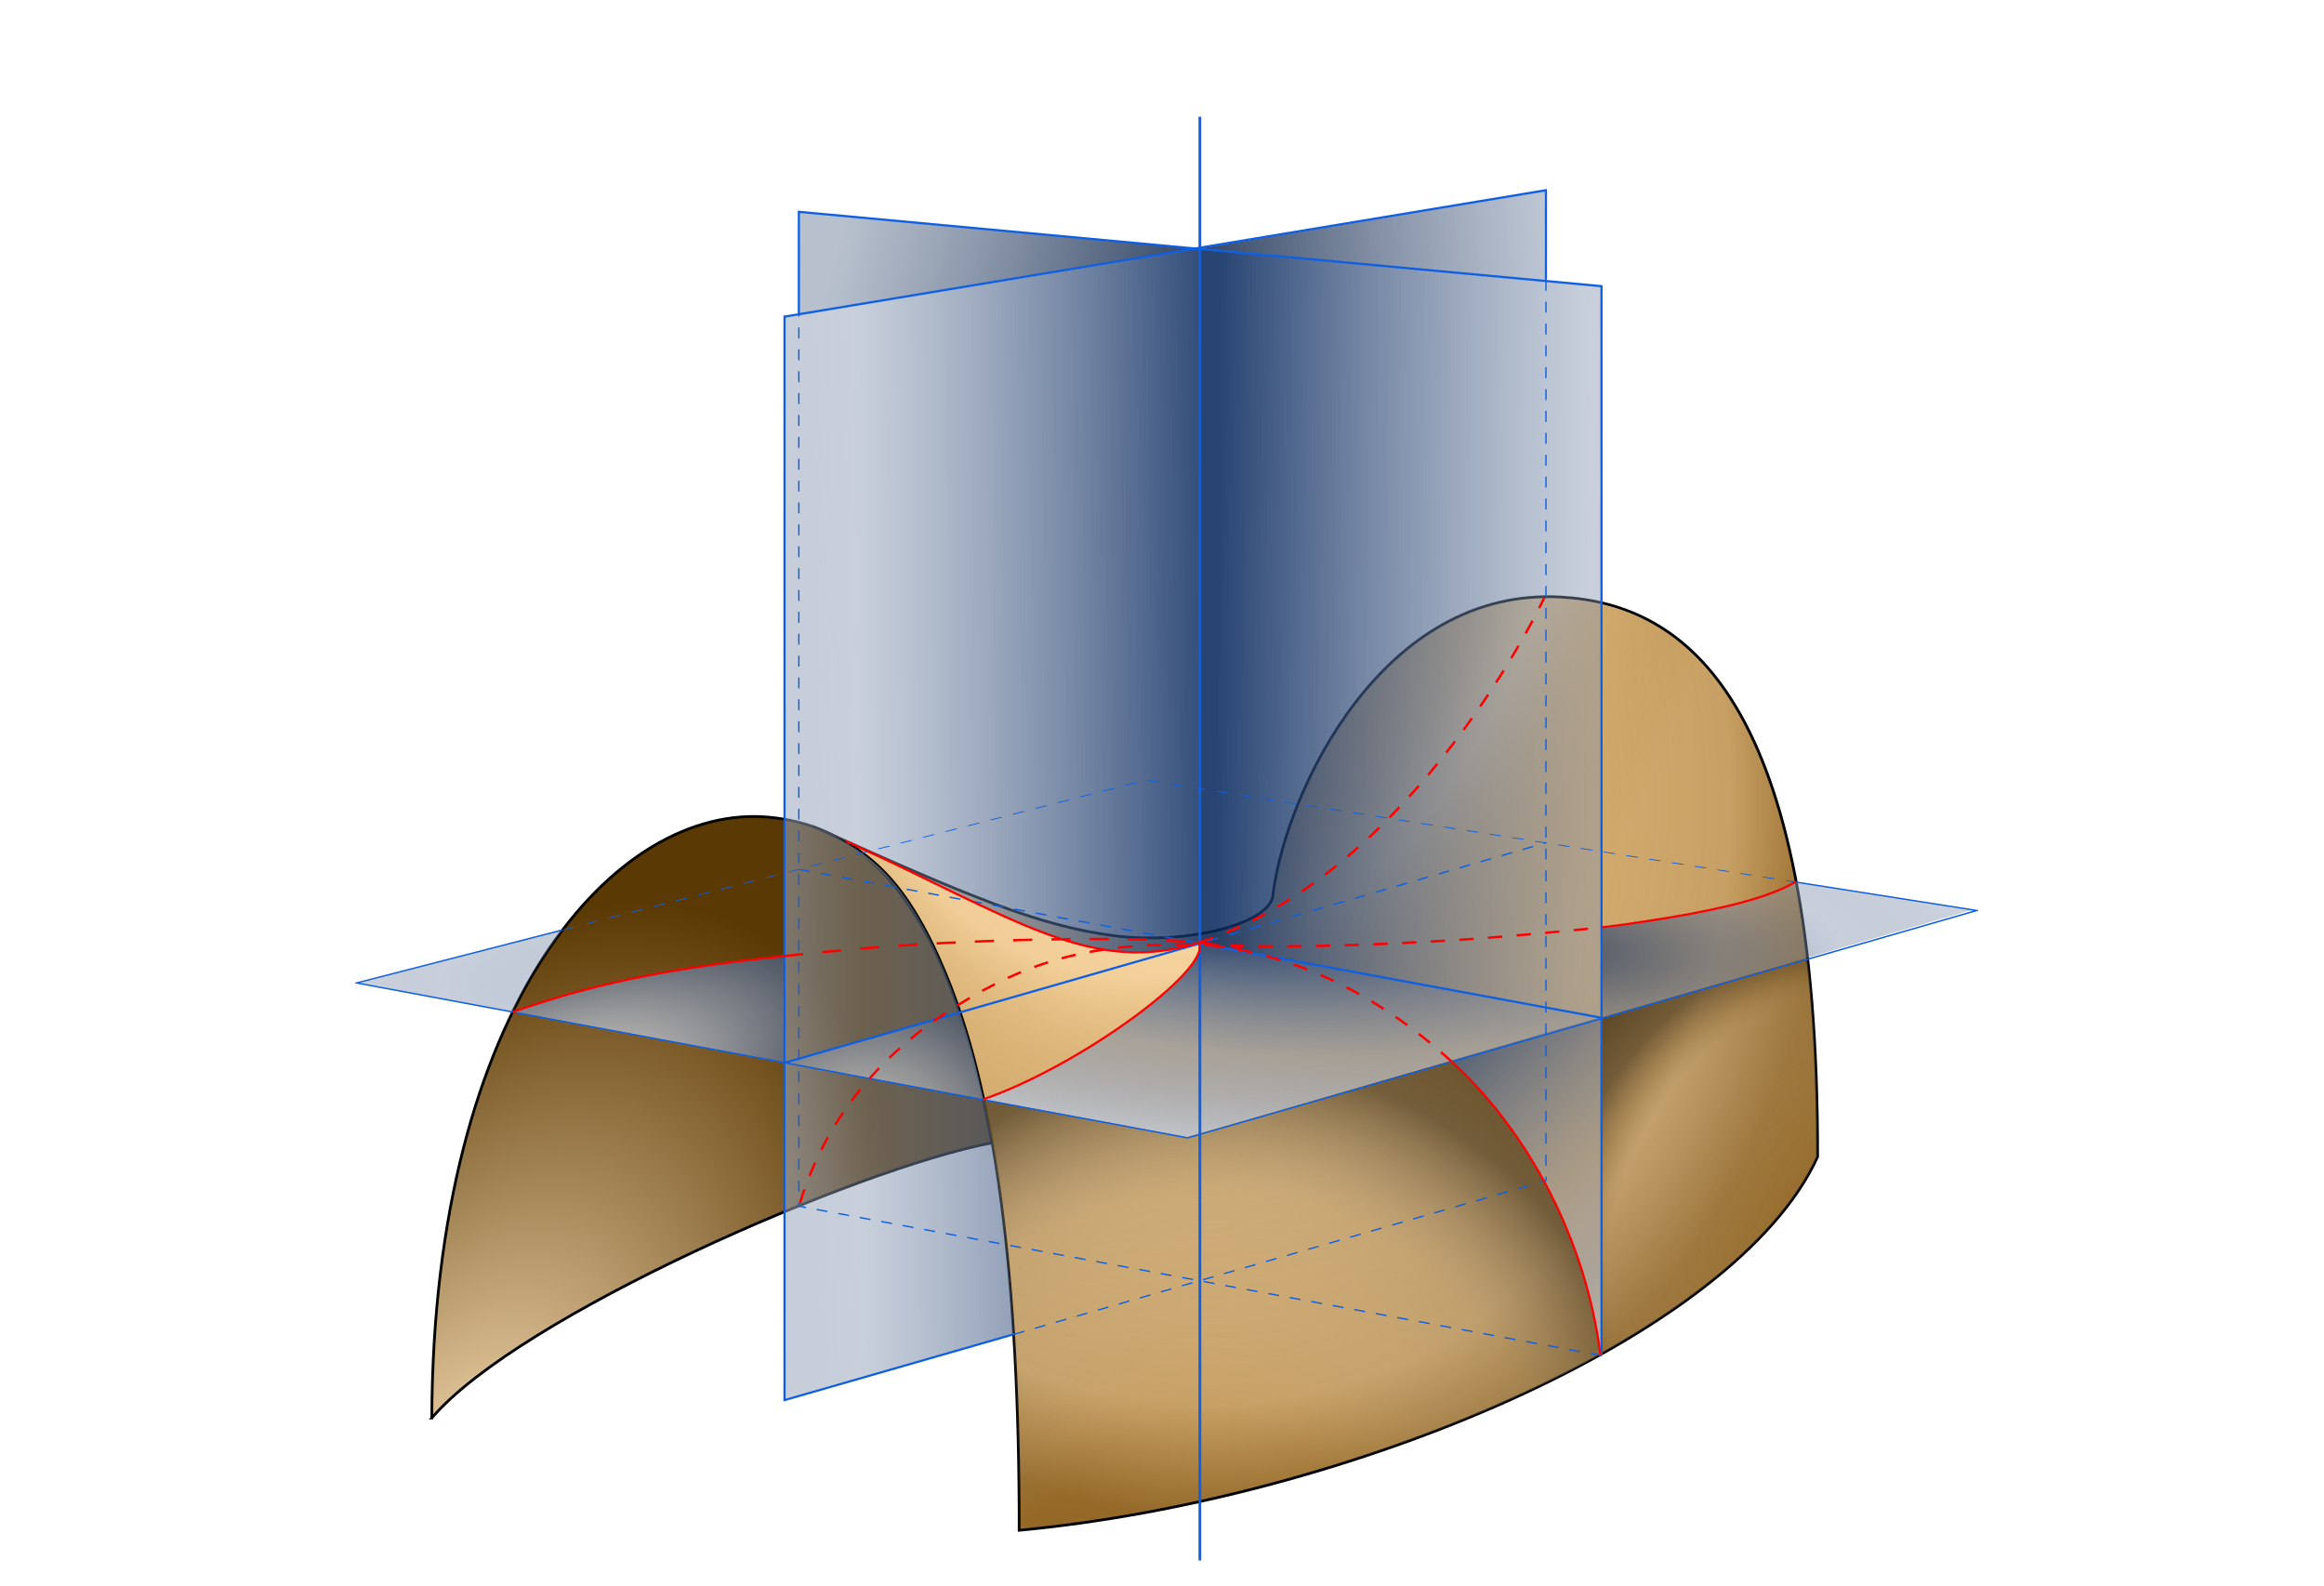 <?xml version="1.0" encoding="UTF-8" standalone="no"?>
<!-- Created with Inkscape (http://www.inkscape.org/) -->

<svg
   xmlns:dc="http://purl.org/dc/elements/1.1/"
   xmlns:cc="http://creativecommons.org/ns#"
   xmlns:rdf="http://www.w3.org/1999/02/22-rdf-syntax-ns#"
   xmlns:svg="http://www.w3.org/2000/svg"
   xmlns="http://www.w3.org/2000/svg"
   xmlns:xlink="http://www.w3.org/1999/xlink"
   xmlns:sodipodi="http://sodipodi.sourceforge.net/DTD/sodipodi-0.dtd"
   xmlns:inkscape="http://www.inkscape.org/namespaces/inkscape"
   version="1.1"
   width="850"
   height="580"
   id="svg1324"
   inkscape:version="0.91 r13725"
   sodipodi:docname="Minimal_surface_curvature_planes-fr.svg">
  <sodipodi:namedview
     pagecolor="#ffffff"
     bordercolor="#666666"
     borderopacity="1"
     objecttolerance="10"
     gridtolerance="10"
     guidetolerance="10"
     inkscape:pageopacity="0"
     inkscape:pageshadow="2"
     inkscape:window-width="1920"
     inkscape:window-height="1021"
     id="namedview5500"
     showgrid="false"
     inkscape:zoom="0.8137931"
     inkscape:cx="-24.872763"
     inkscape:cy="295.74912"
     inkscape:window-x="-4"
     inkscape:window-y="0"
     inkscape:window-maximized="1"
     inkscape:current-layer="g11601" />
  <defs
     id="defs1327">
    <linearGradient
       id="linearGradient2508">
      <stop
         id="stop2510"
         style="stop-color:#041b40;stop-opacity:0.867"
         offset="0" />
      <stop
         id="stop2512"
         style="stop-color:#c1c9d6;stop-opacity:0.761"
         offset="0.273" />
      <stop
         id="stop2514"
         style="stop-color:#041b40;stop-opacity:0.867"
         offset="1" />
    </linearGradient>
    <linearGradient
       id="linearGradient16370">
      <stop
         id="stop16372"
         style="stop-color:#ffffff;stop-opacity:0"
         offset="0" />
      <stop
         id="stop16378"
         style="stop-color:#ad9c81;stop-opacity:0.229"
         offset="0.603" />
      <stop
         id="stop16380"
         style="stop-color:#846a42;stop-opacity:0.427"
         offset="0.651" />
      <stop
         id="stop16382"
         style="stop-color:#1c1408;stop-opacity:0.498"
         offset="0.721" />
      <stop
         id="stop16374"
         style="stop-color:#422902;stop-opacity:1"
         offset="1" />
    </linearGradient>
    <linearGradient
       id="linearGradient15552">
      <stop
         id="stop15554"
         style="stop-color:#ffffff;stop-opacity:0"
         offset="0" />
      <stop
         id="stop15571"
         style="stop-color:#d6cdc0;stop-opacity:0"
         offset="0.254" />
      <stop
         id="stop15564"
         style="stop-color:#ad9c81;stop-opacity:0.292"
         offset="0.541" />
      <stop
         id="stop15566"
         style="stop-color:#635031;stop-opacity:0.854"
         offset="0.705" />
      <stop
         id="stop15556"
         style="stop-color:#5b3904;stop-opacity:1"
         offset="1" />
    </linearGradient>
    <linearGradient
       id="linearGradient15538">
      <stop
         id="stop15540"
         style="stop-color:#965f08;stop-opacity:0"
         offset="0" />
      <stop
         id="stop15544"
         style="stop-color:#fcdca9;stop-opacity:0.592"
         offset="0" />
      <stop
         id="stop15546"
         style="stop-color:#fcdca9;stop-opacity:0.592"
         offset="0.7" />
      <stop
         id="stop15548"
         style="stop-color:#c9a162;stop-opacity:0.153"
         offset="0.848" />
      <stop
         id="stop15550"
         style="stop-color:#965f08;stop-opacity:0"
         offset="1" />
    </linearGradient>
    <linearGradient
       id="linearGradient4703">
      <stop
         id="stop4705"
         style="stop-color:#07285d;stop-opacity:0.208"
         offset="0" />
      <stop
         id="stop4707"
         style="stop-color:#8393ae;stop-opacity:0.438"
         offset="0.545" />
      <stop
         id="stop4709"
         style="stop-color:#c1c9d6;stop-opacity:0.76"
         offset="0.851" />
      <stop
         id="stop4711"
         style="stop-color:#ffffff;stop-opacity:0"
         offset="1" />
    </linearGradient>
    <linearGradient
       id="linearGradient3937">
      <stop
         id="stop3939"
         style="stop-color:#041b40;stop-opacity:0.867"
         offset="0" />
      <stop
         id="stop3947"
         style="stop-color:#c1c9d6;stop-opacity:0.761"
         offset="0.273" />
      <stop
         id="stop3945"
         style="stop-color:#041b40;stop-opacity:0.867"
         offset="1" />
    </linearGradient>
    <linearGradient
       id="linearGradient3153">
      <stop
         id="stop3155"
         style="stop-color:#07285d;stop-opacity:0.708"
         offset="0" />
      <stop
         id="stop3157"
         style="stop-color:#8393ae;stop-opacity:0.438"
         offset="0.545" />
      <stop
         id="stop3159"
         style="stop-color:#c1c9d6;stop-opacity:0.76"
         offset="0.851" />
      <stop
         id="stop3161"
         style="stop-color:#ffffff;stop-opacity:0"
         offset="1" />
    </linearGradient>
    <linearGradient
       id="linearGradient12913">
      <stop
         id="stop12915"
         style="stop-color:#041b40;stop-opacity:0.867"
         offset="0" />
      <stop
         id="stop12917"
         style="stop-color:#5c6f8d;stop-opacity:0.435"
         offset="0.545" />
      <stop
         id="stop12919"
         style="stop-color:#c1c9d6;stop-opacity:0.76"
         offset="0.851" />
      <stop
         id="stop12921"
         style="stop-color:#ffffff;stop-opacity:0"
         offset="1" />
    </linearGradient>
    <linearGradient
       id="linearGradient12893">
      <stop
         id="stop12895"
         style="stop-color:#041b40;stop-opacity:0.867"
         offset="0" />
      <stop
         id="stop12897"
         style="stop-color:#8393ae;stop-opacity:0.438"
         offset="0.612" />
      <stop
         id="stop12899"
         style="stop-color:#c1c9d6;stop-opacity:0.76"
         offset="0.612" />
      <stop
         id="stop12901"
         style="stop-color:#ffffff;stop-opacity:0"
         offset="1" />
    </linearGradient>
    <linearGradient
       id="linearGradient12873">
      <stop
         id="stop12875"
         style="stop-color:#07285d;stop-opacity:1"
         offset="0" />
      <stop
         id="stop12877"
         style="stop-color:#8393ae;stop-opacity:0.583"
         offset="0.545" />
      <stop
         id="stop1639"
         style="stop-color:#c1c9d6;stop-opacity:0.906"
         offset="0.901" />
      <stop
         id="stop12879"
         style="stop-color:#ffffff;stop-opacity:0"
         offset="1" />
    </linearGradient>
    <linearGradient
       id="linearGradient12865">
      <stop
         id="stop12867"
         style="stop-color:#ffffff;stop-opacity:1"
         offset="0" />
      <stop
         id="stop12869"
         style="stop-color:#ffffff;stop-opacity:0"
         offset="1" />
    </linearGradient>
    <linearGradient
       id="linearGradient12101">
      <stop
         id="stop12103"
         style="stop-color:#07285d;stop-opacity:0.865"
         offset="0" />
      <stop
         id="stop12111"
         style="stop-color:#8393ae;stop-opacity:0.438"
         offset="0.545" />
      <stop
         id="stop12881"
         style="stop-color:#c1c9d6;stop-opacity:0.76"
         offset="0.851" />
      <stop
         id="stop12105"
         style="stop-color:#ffffff;stop-opacity:0"
         offset="1" />
    </linearGradient>
    <linearGradient
       id="linearGradient12084">
      <stop
         id="stop12086"
         style="stop-color:#000000;stop-opacity:0.667"
         offset="0" />
      <stop
         id="stop12096"
         style="stop-color:#000000;stop-opacity:0.333"
         offset="0.227" />
      <stop
         id="stop12098"
         style="stop-color:#000000;stop-opacity:0.165"
         offset="0.39" />
      <stop
         id="stop12088"
         style="stop-color:#000000;stop-opacity:0"
         offset="1" />
    </linearGradient>
    <marker
       refX="0"
       refY="0"
       orient="auto"
       id="Dot_m"
       style="overflow:visible">
      <path
         d="m -2.5,-1 c 0,2.76 -2.24,5 -5,5 -2.76,0 -5,-2.24 -5,-5 0,-2.76 2.24,-5 5,-5 2.76,0 5,2.24 5,5 z"
         transform="matrix(0.4,0,0,0.4,2.85,0.4)"
         id="path39"
         style="fill-rule:evenodd;stroke:#000000;stroke-width:1pt;marker-start:none;marker-end:none" />
    </marker>
    <marker
       refX="0"
       refY="0"
       orient="auto"
       id="Arrow2Lend"
       style="overflow:visible">
      <path
         d="M 8.719,4.034 -2.207,0.016 8.719,-4.002 c -1.745,2.372 -1.735,5.617 -6e-7,8.035 z"
         transform="matrix(-1.1,0,0,-1.1,5.5,0)"
         id="path12568"
         style="font-size:12px;fill-rule:evenodd;stroke-width:0.625;stroke-linejoin:round" />
    </marker>
    <marker
       refX="0"
       refY="0"
       orient="auto"
       id="Arrow2Lstart"
       style="overflow:visible">
      <path
         d="M 8.719,4.034 -2.207,0.016 8.719,-4.002 c -1.745,2.372 -1.735,5.617 -6e-7,8.035 z"
         transform="matrix(1.1,0,0,1.1,-5.5,0)"
         id="path12559"
         style="font-size:12px;fill-rule:evenodd;stroke-width:0.625;stroke-linejoin:round" />
    </marker>
    <marker
       refX="0"
       refY="0"
       orient="auto"
       id="Arrow2Mend"
       style="overflow:visible">
      <path
         d="M 8.719,4.034 -2.207,0.016 8.719,-4.002 c -1.745,2.372 -1.735,5.617 -6e-7,8.035 z"
         transform="matrix(-0.6,0,0,-0.6,3,0)"
         id="path12565"
         style="font-size:12px;fill-rule:evenodd;stroke-width:0.625;stroke-linejoin:round" />
    </marker>
    <linearGradient
       id="linearGradient1457">
      <stop
         id="stop1459"
         style="stop-color:#965f08;stop-opacity:0"
         offset="0" />
      <stop
         id="stop1471"
         style="stop-color:#c9a162;stop-opacity:0.153"
         offset="0.377" />
      <stop
         id="stop1467"
         style="stop-color:#fcdca9;stop-opacity:0.592"
         offset="0.662" />
      <stop
         id="stop1473"
         style="stop-color:#fcdca9;stop-opacity:0.592"
         offset="0.7" />
      <stop
         id="stop1469"
         style="stop-color:#c9a162;stop-opacity:0.153"
         offset="0.848" />
      <stop
         id="stop1461"
         style="stop-color:#965f08;stop-opacity:0"
         offset="1" />
    </linearGradient>
    <linearGradient
       id="linearGradient1444">
      <stop
         id="stop1446"
         style="stop-color:#fad397;stop-opacity:1"
         offset="0" />
      <stop
         id="stop1453"
         style="stop-color:#965f08;stop-opacity:1"
         offset="0.5" />
      <stop
         id="stop1455"
         style="stop-color:#4c2f04;stop-opacity:0.498"
         offset="0.5" />
      <stop
         id="stop1465"
         style="stop-color:#261702;stop-opacity:0.247"
         offset="0.5" />
      <stop
         id="stop1448"
         style="stop-color:#000000;stop-opacity:0"
         offset="1" />
    </linearGradient>
    <linearGradient
       id="linearGradient1412">
      <stop
         id="stop1415"
         style="stop-color:#fad397;stop-opacity:1"
         offset="0" />
      <stop
         id="stop16393"
         style="stop-color:#bf924e;stop-opacity:0.875"
         offset="0.66" />
      <stop
         id="stop1432"
         style="stop-color:#845206;stop-opacity:0.854"
         offset="0.773" />
      <stop
         id="stop1417"
         style="stop-color:#845206;stop-opacity:1"
         offset="1" />
    </linearGradient>
    <linearGradient
       id="linearGradient2870">
      <stop
         id="stop2872"
         style="stop-color:#fce1b8;stop-opacity:1"
         offset="0" />
      <stop
         id="stop2874"
         style="stop-color:#5b3904;stop-opacity:1"
         offset="1" />
    </linearGradient>
    <linearGradient
       id="linearGradient2862">
      <stop
         id="stop2864"
         style="stop-color:#965f08;stop-opacity:0"
         offset="0" />
      <stop
         id="stop2866"
         style="stop-color:#ffffff;stop-opacity:0"
         offset="1" />
    </linearGradient>
    <linearGradient
       id="linearGradient5856">
      <stop
         id="stop5858"
         style="stop-color:#fad397;stop-opacity:0.708"
         offset="0" />
      <stop
         id="stop5866"
         style="stop-color:#debe8b;stop-opacity:0.396"
         offset="0.82" />
      <stop
         id="stop5864"
         style="stop-color:#925c08;stop-opacity:0.677"
         offset="0.949" />
      <stop
         id="stop5860"
         style="stop-color:#ffffff;stop-opacity:0"
         offset="1" />
    </linearGradient>
    <linearGradient
       id="linearGradient5844">
      <stop
         id="stop5846"
         style="stop-color:#fbd498;stop-opacity:0.417"
         offset="0" />
      <stop
         id="stop5848"
         style="stop-color:#bb7609;stop-opacity:0.344"
         offset="0.87" />
      <stop
         id="stop5850"
         style="stop-color:#d0a15a;stop-opacity:0.333"
         offset="0.96" />
      <stop
         id="stop5852"
         style="stop-color:#fbd498;stop-opacity:0.354"
         offset="0.96" />
      <stop
         id="stop5854"
         style="stop-color:#ffffff;stop-opacity:0"
         offset="1" />
    </linearGradient>
    <linearGradient
       id="linearGradient5832">
      <stop
         id="stop5834"
         style="stop-color:#fbd498;stop-opacity:1"
         offset="0" />
      <stop
         id="stop5836"
         style="stop-color:#bb7609;stop-opacity:1"
         offset="0.87" />
      <stop
         id="stop5838"
         style="stop-color:#d0a15a;stop-opacity:1"
         offset="0.96" />
      <stop
         id="stop5840"
         style="stop-color:#fbd498;stop-opacity:1"
         offset="0.96" />
      <stop
         id="stop5842"
         style="stop-color:#ffffff;stop-opacity:0"
         offset="1" />
    </linearGradient>
    <linearGradient
       id="linearGradient5824">
      <stop
         id="stop5826"
         style="stop-color:#000000;stop-opacity:1"
         offset="0" />
      <stop
         id="stop5828"
         style="stop-color:#ffffff;stop-opacity:0"
         offset="1" />
    </linearGradient>
    <linearGradient
       id="linearGradient1410">
      <stop
         id="stop1412"
         style="stop-color:#ffffff;stop-opacity:1"
         offset="0" />
      <stop
         id="stop1414"
         style="stop-color:#ffffff;stop-opacity:0"
         offset="1" />
    </linearGradient>
    <linearGradient
       id="linearGradient23801">
      <stop
         id="stop23803"
         style="stop-color:#fbd498;stop-opacity:0.417"
         offset="0" />
      <stop
         id="stop23805"
         style="stop-color:#bb7609;stop-opacity:0.344"
         offset="0.454" />
      <stop
         id="stop23809"
         style="stop-color:#fbd498;stop-opacity:0.354"
         offset="0.96" />
      <stop
         id="stop23811"
         style="stop-color:#ffffff;stop-opacity:0"
         offset="1" />
    </linearGradient>
    <linearGradient
       id="linearGradient17904">
      <stop
         id="stop17906"
         style="stop-color:#fad397;stop-opacity:1"
         offset="0" />
      <stop
         id="stop17912"
         style="stop-color:#fce9cb;stop-opacity:0.498"
         offset="0.655" />
      <stop
         id="stop17908"
         style="stop-color:#ffffff;stop-opacity:0"
         offset="1" />
    </linearGradient>
    <linearGradient
       id="linearGradient17145">
      <stop
         id="stop17147"
         style="stop-color:#fad397;stop-opacity:1"
         offset="0" />
      <stop
         id="stop17153"
         style="stop-color:#b57209;stop-opacity:1"
         offset="0.87" />
      <stop
         id="stop17161"
         style="stop-color:#d2ab6e;stop-opacity:1"
         offset="0.92" />
      <stop
         id="stop17157"
         style="stop-color:#fad397;stop-opacity:1"
         offset="0.957" />
      <stop
         id="stop17149"
         style="stop-color:#ffffff;stop-opacity:0"
         offset="1" />
    </linearGradient>
    <linearGradient
       id="linearGradient14949">
      <stop
         id="stop14951"
         style="stop-color:#ffffff;stop-opacity:1"
         offset="0" />
      <stop
         id="stop14953"
         style="stop-color:#965f08;stop-opacity:0"
         offset="1" />
    </linearGradient>
    <linearGradient
       id="linearGradient14212">
      <stop
         id="stop14214"
         style="stop-color:#ffffff;stop-opacity:1"
         offset="0" />
      <stop
         id="stop14216"
         style="stop-color:#e08f0d;stop-opacity:0"
         offset="1" />
    </linearGradient>
    <linearGradient
       id="linearGradient13438">
      <stop
         id="stop13440"
         style="stop-color:#000000;stop-opacity:0.392"
         offset="0" />
      <stop
         id="stop13442"
         style="stop-color:#ffffff;stop-opacity:0"
         offset="1" />
    </linearGradient>
    <linearGradient
       id="linearGradient4236">
      <stop
         id="stop15683"
         style="stop-color:#fce9cb;stop-opacity:0.498"
         offset="0" />
      <stop
         id="stop17141"
         style="stop-color:#965f08;stop-opacity:1"
         offset="0.557" />
      <stop
         id="stop17143"
         style="stop-color:#caaf83;stop-opacity:0.498"
         offset="0.639" />
      <stop
         id="stop4240"
         style="stop-color:#ffffff;stop-opacity:0"
         offset="1" />
    </linearGradient>
    <linearGradient
       id="linearGradient4226">
      <stop
         id="stop4228"
         style="stop-color:#000000;stop-opacity:0.392"
         offset="0" />
      <stop
         id="stop4230"
         style="stop-color:#ffffff;stop-opacity:0"
         offset="1" />
    </linearGradient>
    <radialGradient
       cx="238.235"
       cy="-143.764"
       r="88.525"
       fx="238.235"
       fy="-143.764"
       id="radialGradient14218"
       xlink:href="#linearGradient14212"
       gradientUnits="userSpaceOnUse"
       gradientTransform="matrix(2.323769e-5,1.851,-1.963,0,-43.931,-584.814)" />
    <radialGradient
       cx="189.912"
       cy="339.03"
       r="149.758"
       fx="189.912"
       fy="339.03"
       id="radialGradient14955"
       xlink:href="#linearGradient4236"
       gradientUnits="userSpaceOnUse"
       gradientTransform="matrix(0.216,-1.183,1.017,0.186,-175.151,425.754)" />
    <radialGradient
       cx="191.662"
       cy="341.762"
       r="149.758"
       fx="191.662"
       fy="341.762"
       id="radialGradient17139"
       xlink:href="#linearGradient4236"
       gradientUnits="userSpaceOnUse"
       gradientTransform="matrix(0.293,-1.987,2.004,0.296,-525.119,540.966)" />
    <radialGradient
       cx="217.084"
       cy="345.279"
       r="149.758"
       fx="217.084"
       fy="345.279"
       id="radialGradient17151"
       xlink:href="#linearGradient17145"
       gradientUnits="userSpaceOnUse"
       gradientTransform="matrix(0.155,-1.18,1.191,0.156,-227.731,458.925)" />
    <radialGradient
       cx="217.084"
       cy="345.279"
       r="149.758"
       fx="217.084"
       fy="345.279"
       id="radialGradient17915"
       xlink:href="#linearGradient17145"
       gradientUnits="userSpaceOnUse"
       gradientTransform="matrix(0.157,-1.159,1.222,0.166,-239.151,451.04)" />
    <radialGradient
       cx="428.018"
       cy="250.632"
       r="54.819"
       fx="428.018"
       fy="250.632"
       id="radialGradient2876"
       xlink:href="#linearGradient2870"
       gradientUnits="userSpaceOnUse"
       gradientTransform="matrix(1.823,-3.981,2.364,0.934,-1206.872,2023.947)" />
    <radialGradient
       cx="564.155"
       cy="70.762"
       r="97.928"
       fx="564.155"
       fy="70.762"
       id="radialGradient1463"
       xlink:href="#linearGradient1457"
       gradientUnits="userSpaceOnUse"
       gradientTransform="matrix(-0.385,2.897,-2.048,-0.11,798.583,-1468.312)" />
    <radialGradient
       cx="934.795"
       cy="157.3"
       r="113.36"
       fx="934.795"
       fy="157.3"
       id="radialGradient12107"
       xlink:href="#linearGradient12873"
       gradientUnits="userSpaceOnUse"
       gradientTransform="matrix(-0.094,0.831,-2.654,-0.299,1439.82,-468.318)" />
    <linearGradient
       x1="942.401"
       y1="99.61"
       x2="1189.568"
       y2="101.541"
       id="linearGradient12871"
       xlink:href="#linearGradient12101"
       gradientUnits="userSpaceOnUse" />
    <linearGradient
       x1="940.963"
       y1="-150.442"
       x2="1202.225"
       y2="-220.146"
       id="linearGradient12887"
       xlink:href="#linearGradient12913"
       gradientUnits="userSpaceOnUse"
       gradientTransform="matrix(-0.983,0.183,0,1,1869.798,-0.265)" />
    <linearGradient
       x1="942.401"
       y1="99.61"
       x2="1195.04"
       y2="79.081"
       id="linearGradient12891"
       xlink:href="#linearGradient12893"
       gradientUnits="userSpaceOnUse"
       gradientTransform="matrix(0.983,0.183,0,1,-0.133,-254.028)" />
    <linearGradient
       x1="942.401"
       y1="99.61"
       x2="1189.568"
       y2="101.541"
       id="linearGradient12905"
       xlink:href="#linearGradient12101"
       gradientUnits="userSpaceOnUse"
       gradientTransform="matrix(-0.983,0.183,0,1,1869.709,-0.265)" />
    <radialGradient
       cx="1061.51"
       cy="298.822"
       r="68.257"
       fx="1061.51"
       fy="298.822"
       id="radialGradient3151"
       xlink:href="#linearGradient3153"
       gradientUnits="userSpaceOnUse"
       gradientTransform="matrix(3.003,0.167,-0.059,1.058,-2110.924,-217.728)" />
    <linearGradient
       x1="1002.486"
       y1="305.234"
       x2="1118.15"
       y2="416.994"
       id="linearGradient3181"
       xlink:href="#linearGradient12101"
       gradientUnits="userSpaceOnUse" />
    <radialGradient
       cx="734.256"
       cy="376.184"
       r="50.085"
       fx="734.256"
       fy="376.184"
       id="radialGradient3935"
       xlink:href="#linearGradient3937"
       gradientUnits="userSpaceOnUse"
       gradientTransform="matrix(2.877,-0.988,0.414,1.206,-1574.113,601.889)" />
    <radialGradient
       cx="714.885"
       cy="295.887"
       r="37.977"
       fx="714.885"
       fy="295.887"
       id="radialGradient4701"
       xlink:href="#linearGradient4703"
       gradientUnits="userSpaceOnUse"
       gradientTransform="matrix(-2.814,-0.053,0.02,-1.059,2720.743,640.242)" />
    <radialGradient
       cx="879.932"
       cy="592.334"
       r="113.328"
       fx="879.932"
       fy="592.334"
       id="radialGradient15573"
       xlink:href="#linearGradient15552"
       gradientUnits="userSpaceOnUse"
       gradientTransform="matrix(0.512,-2.485,2.169,0.447,-1298.54,2511.607)" />
    <radialGradient
       cx="1167.678"
       cy="363.758"
       r="40.235"
       fx="1167.678"
       fy="363.758"
       id="radialGradient16376"
       xlink:href="#linearGradient16370"
       gradientUnits="userSpaceOnUse"
       gradientTransform="matrix(-2.924,-2.926,2.98,-2.978,3020.282,4961.393)" />
    <radialGradient
       cx="580.864"
       cy="113.913"
       r="97.928"
       fx="580.864"
       fy="113.913"
       id="radialGradient16395"
       xlink:href="#linearGradient1412"
       gradientUnits="userSpaceOnUse"
       gradientTransform="matrix(1.472,3.222,-2.737,1.545,-111.132,-1764.489)" />
    <radialGradient
       cx="934.795"
       cy="157.3"
       r="113.36"
       fx="934.795"
       fy="157.3"
       id="radialGradient21081"
       xlink:href="#linearGradient12873"
       gradientUnits="userSpaceOnUse"
       gradientTransform="matrix(-0.094,0.831,-2.654,-0.299,1439.82,-468.318)" />
    <linearGradient
       x1="942.401"
       y1="99.61"
       x2="1189.568"
       y2="101.541"
       id="linearGradient21083"
       xlink:href="#linearGradient12101"
       gradientUnits="userSpaceOnUse" />
    <linearGradient
       x1="940.963"
       y1="-150.442"
       x2="1202.225"
       y2="-220.146"
       id="linearGradient21085"
       xlink:href="#linearGradient12913"
       gradientUnits="userSpaceOnUse"
       gradientTransform="matrix(-0.983,0.183,0,1,1869.798,-0.265)" />
    <linearGradient
       x1="942.401"
       y1="99.61"
       x2="1195.04"
       y2="79.081"
       id="linearGradient21087"
       xlink:href="#linearGradient12893"
       gradientUnits="userSpaceOnUse"
       gradientTransform="matrix(0.983,0.183,0,1,-0.133,-254.028)" />
    <linearGradient
       x1="942.401"
       y1="99.61"
       x2="1189.568"
       y2="101.541"
       id="linearGradient21089"
       xlink:href="#linearGradient12101"
       gradientUnits="userSpaceOnUse"
       gradientTransform="matrix(-0.983,0.183,0,1,1869.709,-0.265)" />
    <radialGradient
       cx="1061.51"
       cy="298.822"
       r="68.257"
       fx="1061.51"
       fy="298.822"
       id="radialGradient21091"
       xlink:href="#linearGradient3153"
       gradientUnits="userSpaceOnUse"
       gradientTransform="matrix(3.003,0.167,-0.059,1.058,-2110.924,-217.728)" />
    <linearGradient
       x1="1002.486"
       y1="305.234"
       x2="1118.15"
       y2="416.994"
       id="linearGradient21093"
       xlink:href="#linearGradient12101"
       gradientUnits="userSpaceOnUse" />
    <radialGradient
       cx="734.256"
       cy="376.184"
       r="50.085"
       fx="734.256"
       fy="376.184"
       id="radialGradient21095"
       xlink:href="#linearGradient3937"
       gradientUnits="userSpaceOnUse"
       gradientTransform="matrix(2.877,-0.988,0.414,1.206,-1574.113,601.889)" />
    <radialGradient
       cx="714.885"
       cy="295.887"
       r="37.977"
       fx="714.885"
       fy="295.887"
       id="radialGradient21097"
       xlink:href="#linearGradient4703"
       gradientUnits="userSpaceOnUse"
       gradientTransform="matrix(-2.814,-0.053,0.02,-1.059,2720.743,640.242)" />
    <radialGradient
       cx="714.885"
       cy="295.887"
       r="37.977"
       fx="714.885"
       fy="295.887"
       id="radialGradient2462"
       xlink:href="#linearGradient4703"
       gradientUnits="userSpaceOnUse"
       gradientTransform="matrix(-2.814,-0.053,0.02,-1.059,2224.597,711.538)" />
    <radialGradient
       cx="734.256"
       cy="376.184"
       r="50.085"
       fx="734.256"
       fy="376.184"
       id="radialGradient2465"
       xlink:href="#linearGradient3937"
       gradientUnits="userSpaceOnUse"
       gradientTransform="matrix(2.877,-0.988,0.414,1.206,-2070.259,673.185)" />
    <linearGradient
       x1="1002.486"
       y1="305.234"
       x2="1118.15"
       y2="416.994"
       id="linearGradient2468"
       xlink:href="#linearGradient12101"
       gradientUnits="userSpaceOnUse"
       gradientTransform="translate(-496.146,71.296)" />
    <radialGradient
       cx="1061.51"
       cy="298.822"
       r="68.257"
       fx="1061.51"
       fy="298.822"
       id="radialGradient2471"
       xlink:href="#linearGradient3153"
       gradientUnits="userSpaceOnUse"
       gradientTransform="matrix(3.003,0.167,-0.059,1.058,-2607.07,-146.432)" />
    <linearGradient
       x1="942.401"
       y1="99.61"
       x2="1189.568"
       y2="101.541"
       id="linearGradient2474"
       xlink:href="#linearGradient12101"
       gradientUnits="userSpaceOnUse"
       gradientTransform="matrix(-0.983,0.183,0,1,1373.563,71.031)" />
    <linearGradient
       x1="942.401"
       y1="99.61"
       x2="1195.04"
       y2="79.081"
       id="linearGradient2477"
       xlink:href="#linearGradient12893"
       gradientUnits="userSpaceOnUse"
       gradientTransform="matrix(0.983,0.183,0,1,-496.279,-182.732)" />
    <linearGradient
       x1="940.963"
       y1="-150.442"
       x2="1202.225"
       y2="-220.146"
       id="linearGradient2480"
       xlink:href="#linearGradient12913"
       gradientUnits="userSpaceOnUse"
       gradientTransform="matrix(-0.983,0.183,0,1,1373.652,71.031)" />
    <linearGradient
       x1="942.401"
       y1="99.61"
       x2="1189.568"
       y2="101.541"
       id="linearGradient2483"
       xlink:href="#linearGradient12101"
       gradientUnits="userSpaceOnUse"
       gradientTransform="translate(-496.146,71.296)" />
    <radialGradient
       cx="934.795"
       cy="157.3"
       r="113.36"
       fx="934.795"
       fy="157.3"
       id="radialGradient2486"
       xlink:href="#linearGradient12873"
       gradientUnits="userSpaceOnUse"
       gradientTransform="matrix(-0.094,0.831,-2.654,-0.299,943.674,-397.022)" />
    <radialGradient
       cx="289.835"
       cy="430.525"
       r="36.812"
       fx="289.835"
       fy="430.525"
       id="radialGradient2506"
       xlink:href="#linearGradient2508"
       gradientUnits="userSpaceOnUse"
       gradientTransform="matrix(1.487,-1.864,1.841,1.469,-906.909,330.618)" />
    <radialGradient
       cx="714.885"
       cy="295.887"
       r="37.977"
       fx="714.885"
       fy="295.887"
       id="radialGradient3267"
       xlink:href="#linearGradient4703"
       gradientUnits="userSpaceOnUse"
       gradientTransform="matrix(-2.814,-0.053,0.02,-1.059,2224.597,711.538)" />
    <radialGradient
       cx="734.256"
       cy="376.184"
       r="50.085"
       fx="734.256"
       fy="376.184"
       id="radialGradient3270"
       xlink:href="#linearGradient3937"
       gradientUnits="userSpaceOnUse"
       gradientTransform="matrix(2.877,-0.988,0.414,1.206,-2070.259,673.185)" />
    <linearGradient
       x1="1002.486"
       y1="305.234"
       x2="1118.15"
       y2="416.994"
       id="linearGradient3273"
       xlink:href="#linearGradient12101"
       gradientUnits="userSpaceOnUse"
       gradientTransform="translate(-496.146,71.296)" />
    <radialGradient
       cx="1061.51"
       cy="298.822"
       r="68.257"
       fx="1061.51"
       fy="298.822"
       id="radialGradient3276"
       xlink:href="#linearGradient3153"
       gradientUnits="userSpaceOnUse"
       gradientTransform="matrix(3.003,0.167,-0.059,1.058,-2607.07,-146.432)" />
    <linearGradient
       x1="942.401"
       y1="99.61"
       x2="1195.04"
       y2="79.081"
       id="linearGradient3279"
       xlink:href="#linearGradient12893"
       gradientUnits="userSpaceOnUse"
       gradientTransform="matrix(0.983,0.183,0,1,-496.279,-182.732)" />
    <linearGradient
       x1="940.963"
       y1="-150.442"
       x2="1202.225"
       y2="-220.146"
       id="linearGradient3282"
       xlink:href="#linearGradient12913"
       gradientUnits="userSpaceOnUse"
       gradientTransform="matrix(-0.983,0.183,0,1,1373.652,71.031)" />
    <linearGradient
       x1="942.401"
       y1="99.61"
       x2="1189.568"
       y2="101.541"
       id="linearGradient3285"
       xlink:href="#linearGradient12101"
       gradientUnits="userSpaceOnUse"
       gradientTransform="translate(-496.146,71.296)" />
    <radialGradient
       cx="934.795"
       cy="157.3"
       r="113.36"
       fx="934.795"
       fy="157.3"
       id="radialGradient3288"
       xlink:href="#linearGradient12873"
       gradientUnits="userSpaceOnUse"
       gradientTransform="matrix(-0.094,0.831,-2.654,-0.299,943.674,-397.022)" />
  </defs>
  <g
     id="layer1"
     style="display:inline">
    <path
       d="m 157.933,518.582 c 0.541,-151.256 67.303,-224.904 123.277,-219.719 27.575,2.554 64.011,20.51 81.534,119.097 -49.523,9.548 -172.91,63.268 -204.811,100.622 z"
       id="path6621"
       style="fill:url(#radialGradient2876);fill-opacity:1;fill-rule:evenodd;stroke:#000000;stroke-width:1px;stroke-linecap:butt;stroke-linejoin:miter;stroke-opacity:1" />
    <path
       d="m 664.783,423.06 c -29.888,65.775 -171.535,125.279 -292.017,136.607 0.09,-93.907 -9.011,-157.831 -25.029,-198.917 -16.018,-41.086 -32.744,-49.588 -50.307,-58.509 38.627,18.1 83.028,36.43 108.772,40.028 25.043,3.499 59.776,-3.93 59.416,-14.545 5.487,-51.699 50.314,-112.479 102.817,-109.154 50.625,3.206 96.519,36.659 96.348,204.49 z"
       id="path7349"
       style="fill:url(#radialGradient16395);fill-opacity:1;fill-rule:evenodd;stroke:none" />
    <path
       d="m 664.783,423.06 c -29.888,65.775 -171.535,125.279 -292.017,136.607 0.09,-93.907 -9.011,-157.831 -25.029,-198.917 -16.018,-41.086 -31.47,-50.455 -50.307,-58.509 56.673,25.533 82.627,36.48 110.202,39.992 26.996,3.438 58.207,-4.708 57.986,-15.509 4.953,-37.482 39.971,-112.15 105.366,-108.359 45.604,2.643 93.971,36.864 93.799,204.695 z"
       id="path1440"
       style="fill:url(#radialGradient1463);fill-opacity:1;fill-rule:evenodd;stroke:#000000;stroke-width:1px;stroke-linecap:butt;stroke-linejoin:miter;stroke-opacity:1" />
    <path
       d="m 434.041,415.828 -74.375,-13.781 c 8.477,39.075 13.158,90.585 13.094,157.625 72.987,-6.863 153.592,-31.47 212.563,-64.375 -5.469,-42.726 -27.216,-82.159 -54.75,-107.375 l -96.531,27.906 z"
       id="path15508"
       style="fill:url(#radialGradient15573);fill-opacity:1;fill-rule:evenodd;stroke:none" />
    <path
       d="m 585.322,495.296 c 38.375,-21.413 67.686,-46.32 79.469,-72.25 0.029,-27.895 -1.394,-51.8 -3.812,-72.781 l -74.906,21.719 c 0,0 -0.386,56.545 -0.75,123.312 z"
       id="path16331"
       style="fill:url(#radialGradient16376);fill-opacity:1;fill-rule:evenodd;stroke:none" />
  </g>
  <g
     id="layer2"
     style="display:inline">
    <g
       id="g3290">
      <path
         d="M 438.625,90.875 286.906,116.062 287,512.094 370.656,488.062 c -3.507,-56.015 -11.393,-97.7 -22.938,-127.312 -13.882,-35.608 -27.334,-47.373 -42.938,-55.125 63.492,28.699 93.092,51.278 133.812,39.156 L 438.625,90.875 z M 351,370.375 c 1.953,5.547 3.398,10.409 4.812,15.688 1.409,5.26 2.578,10.422 3.812,16.062 -17.391,-3.359 -72.625,-13.5 -72.625,-13.5 0,0 48.422,-13.797 64,-18.25 z"
         id="path12903"
         style="fill:url(#linearGradient2474);fill-opacity:1;fill-rule:evenodd;stroke:none" />
      <path
         d="m 438.649,344.942 c 3.933,10.076 -44.194,45.122 -79.019,57.099 L 434.053,415.83 585.55,371.989 438.649,344.942 z"
         id="path11324"
         style="fill:url(#radialGradient3288);fill-opacity:1;fill-rule:evenodd;stroke:none" />
      <path
         d="m 438.791,91.171 0.094,253.812 146.656,27 0.344,-267.406 -147.094,-13.406 z"
         id="path12113"
         style="fill:url(#linearGradient3285);fill-opacity:1;fill-rule:evenodd;stroke:none" />
      <path
         d="M 438.725,90.891 292.321,77.446 292.409,114.893 438.725,90.891 z"
         id="path12885"
         style="fill:url(#linearGradient3282);fill-opacity:1;fill-rule:evenodd;stroke:none" />
      <path
         d="M 565.272,69.803 565.253,102.695 438.794,90.86 565.272,69.803 z"
         id="path12889"
         style="fill:url(#linearGradient3279);fill-opacity:1;fill-rule:evenodd;stroke:none" />
      <path
         d="m 585.778,339.168 c 7.638,-0.842 18.822,-2.621 24.08,-3.481 21.034,-3.441 38.207,-7.822 46.957,-13.269 l 64.676,10.326 -135.411,39.244 -0.303,-32.821 z"
         id="path2399"
         style="fill:url(#radialGradient3276);fill-opacity:1;fill-rule:evenodd;stroke:none" />
      <path
         d="m 585.541,371.984 c 0,0 -2.09,0.425 -54.969,15.938 27.555,25.235 49.333,64.706 54.781,107.469 l 0.031,0.219 0.5,0.094 -0.344,-123.719 z"
         id="path3163"
         style="fill:url(#linearGradient3273);fill-opacity:1;fill-rule:evenodd;stroke:none" />
      <path
         d="m 187.604,370.046 c 16.297,-5.609 31.7,-9.954 50.874,-13.583 9.587,-1.815 20.117,-3.45 32.173,-4.976 6.028,-0.763 9.255,-0.968 16.119,-1.684 l 0.205,38.803 -99.371,-18.56 z"
         id="path3183"
         style="fill:url(#radialGradient3270);fill-opacity:1;fill-rule:evenodd;stroke:none" />
      <path
         d="m 205.834,339.816 -74.953,19.445 56.745,10.783 c 0,0 2.254,-5.613 6.806,-13.17 4.552,-7.557 11.402,-17.059 11.402,-17.059 z"
         id="path3949"
         style="fill:url(#radialGradient3267);fill-opacity:1;fill-rule:evenodd;stroke:none" />
      <path
         d="M 359.625,402.125 C 342.234,398.766 287,388.625 287,388.625 c 0,0 48.422,-13.797 64,-18.25 1.953,5.547 3.398,10.409 4.812,15.688 1.409,5.26 2.578,10.422 3.812,16.062 z"
         id="path1678"
         style="fill:url(#radialGradient2506);fill-opacity:1;fill-rule:evenodd;stroke:none" />
    </g>
    <g
       transform="translate(-4,2)"
       id="g21144"
       style="display:inline" />
    <g
       transform="translate(-4,2)"
       id="g21205"
       style="display:inline">
      <g
         transform="translate(-492.146,69.296)"
         id="g11595"
         style="display:inline">
        <path
           d="m 1100.608,223.065 -298.65,0 0,-326.178"
           transform="matrix(0.983,0.183,0,1,0,0)"
           id="rect2983"
           style="fill:none;stroke:#0e5fe2;stroke-width:0.504;stroke-linejoin:miter;stroke-miterlimit:4;stroke-opacity:1;stroke-dasharray:4, 4;stroke-dashoffset:0" />
        <path
           d="m 1104.659,337.011 0,329.467 -202.71,0.134"
           transform="matrix(0.961,-0.277,0,1,0,0)"
           id="rect4494"
           style="fill:none;stroke:#0e5fe2;stroke-width:0.51;stroke-linejoin:miter;stroke-miterlimit:4;stroke-opacity:1;stroke-dasharray:4, 4;stroke-dashoffset:0" />
        <path
           d="m 788.411,246.665 146.651,27.066 126.632,-36.853"
           id="path1476"
           style="fill:none;stroke:#0e5fe2;stroke-width:0.5;stroke-linecap:butt;stroke-linejoin:miter;stroke-miterlimit:4;stroke-opacity:1;stroke-dasharray:4, 4;stroke-dashoffset:0" />
        <path
           d="m -307.487,1014.071 206.797,14.333 14.283,228.45"
           transform="matrix(0.961,-0.277,0.984,0.181,0,0)"
           id="rect5249"
           style="fill:none;stroke:#0e5fe2;stroke-width:0.748;stroke-linejoin:miter;stroke-miterlimit:4;stroke-opacity:1;stroke-dasharray:4, 4;stroke-dashoffset:0" />
      </g>
      <g
         transform="translate(-492.146,69.296)"
         id="g11601"
         style="display:inline">
        <path
           d="m 935,-28.599 0,528"
           id="path1472"
           style="fill:none;stroke:#0e5fe2;stroke-width:1px;stroke-linecap:butt;stroke-linejoin:miter;stroke-opacity:1" />
        <path
           d="m 1081.725,300.907 -146.657,-27.121 -0.006,-0.055 -151.923,43.637"
           id="path7079"
           style="fill:none;stroke:#0e5fe2;stroke-width:0.8;stroke-linecap:butt;stroke-linejoin:miter;stroke-miterlimit:4;stroke-opacity:1" />
        <path
           d="m -86.415,1256.443 3.89,63.088 -300.244,-0.068 1.662,-310.496 73.21,5.024"
           transform="matrix(0.961,-0.277,0.984,0.181,0,0)"
           id="path7839"
           style="fill:none;stroke:#0e5fe2;stroke-width:1.197;stroke-linejoin:miter;stroke-miterlimit:4;stroke-opacity:1;stroke-dasharray:none;stroke-dashoffset:0" />
        <path
           d="m 801.958,-102.92 0,-37.669 298.65,-27.456 0,391.11"
           transform="matrix(0.983,0.183,0,1,0,0)"
           id="path8591"
           style="fill:none;stroke:#0e5fe2;stroke-width:0.807;stroke-linejoin:miter;stroke-miterlimit:4;stroke-opacity:1;stroke-dasharray:none;stroke-dashoffset:0" />
        <path
           d="m 902.204,666.56 -87.346,-0.081 0,-396.259 289.8,34.042 0,32.948"
           transform="matrix(0.961,-0.277,0,1,0,0)"
           id="path9343"
           style="fill:none;stroke:#0e5fe2;stroke-width:0.816;stroke-linejoin:miter;stroke-miterlimit:4;stroke-opacity:1;stroke-dasharray:none;stroke-dashoffset:0" />
      </g>
    </g>
    <g
       transform="translate(-496.146,71.296)"
       id="g15483"
       style="display:inline">
      <g
         id="g13933">
        <path
           d="M 934.816,273.38 C 1014.231,247.607 1060.98,147.285 1060.98,147.285"
           id="path9801"
           style="fill:none;stroke:#ff0000;stroke-width:0.875;stroke-linecap:butt;stroke-linejoin:miter;stroke-miterlimit:4;stroke-opacity:1;stroke-dasharray:5.25, 5.25;stroke-dashoffset:0" />
        <path
           d="m 935.526,273.396 c 6.342,2.121 51.95,2 100.348,-1.376 12.1,-0.844 38.388,-3.304 46.05,-4.148"
           id="path10561"
           style="fill:none;stroke:#ff0000;stroke-width:0.875;stroke-linecap:butt;stroke-linejoin:miter;stroke-miterlimit:4;stroke-opacity:1;stroke-dasharray:5.25, 5.25;stroke-dashoffset:0" />
        <path
           d="m 1027.087,316.97 c -27.717,-25.384 -59.139,-40.126 -92.019,-42.924 0,0 32.88,2.798 0,0.177 -39.405,-0.969 -62.529,5.851 -88.936,22.288 -33.963,21.141 -50.108,47.966 -57.666,72.986"
           id="path7547"
           style="fill:none;stroke:#ff0000;stroke-width:0.875;stroke-linecap:butt;stroke-linejoin:miter;stroke-miterlimit:4;stroke-opacity:1;stroke-dasharray:5.25, 5.25;stroke-dashoffset:0" />
        <path
           d="m 782.91,278.351 c 6.864,-0.716 17.37,-1.789 25.215,-2.476 54.438,-4.812 115.531,-4.281 126.375,-2.375"
           id="path1644"
           style="fill:none;stroke:#ff0000;stroke-width:0.875;stroke-linecap:butt;stroke-linejoin:miter;stroke-miterlimit:4;stroke-opacity:1;stroke-dasharray:7, 7;stroke-dashoffset:0" />
      </g>
      <g
         id="g15476">
        <path
           d="m 1027.087,316.97 c 27.555,25.235 48.959,64.351 54.407,107.114"
           id="path11313"
           style="fill:none;stroke:#ff0000;stroke-width:0.8;stroke-linecap:butt;stroke-linejoin:miter;stroke-miterlimit:4;stroke-opacity:1;stroke-dasharray:none;stroke-dashoffset:0" />
        <path
           d="m 1081.924,267.872 c 7.638,-0.842 18.822,-2.621 24.08,-3.481 21.034,-3.441 38.207,-7.822 46.957,-13.269"
           id="path10559"
           style="fill:none;stroke:#ff0000;stroke-width:0.8;stroke-linecap:butt;stroke-linejoin:miter;stroke-miterlimit:4;stroke-opacity:1;stroke-dasharray:none" />
        <path
           d="m 934.795,273.646 c 3.933,10.076 -44.194,45.122 -79.019,57.099"
           id="path9803"
           style="fill:none;stroke:#ff0000;stroke-width:0.8;stroke-linecap:butt;stroke-linejoin:miter;stroke-miterlimit:4;stroke-opacity:1;stroke-dasharray:none" />
        <path
           d="m 683.75,298.75 c 16.297,-5.609 31.7,-9.954 50.874,-13.583 9.587,-1.815 20.117,-3.45 32.173,-4.976 6.028,-0.763 9.375,-1.123 16.239,-1.84"
           id="path11615"
           style="fill:none;stroke:#ff0000;stroke-width:0.8;stroke-linecap:butt;stroke-linejoin:miter;stroke-miterlimit:4;stroke-opacity:1;stroke-dasharray:none" />
        <path
           d="m 805.583,236.348 c 61.116,27.806 89.604,49.579 129.233,37.032"
           id="path8299"
           style="fill:none;stroke:#ff0000;stroke-width:0.8;stroke-linecap:butt;stroke-linejoin:miter;stroke-miterlimit:4;stroke-opacity:1;stroke-dasharray:none" />
      </g>
    </g>
  </g>
</svg>
